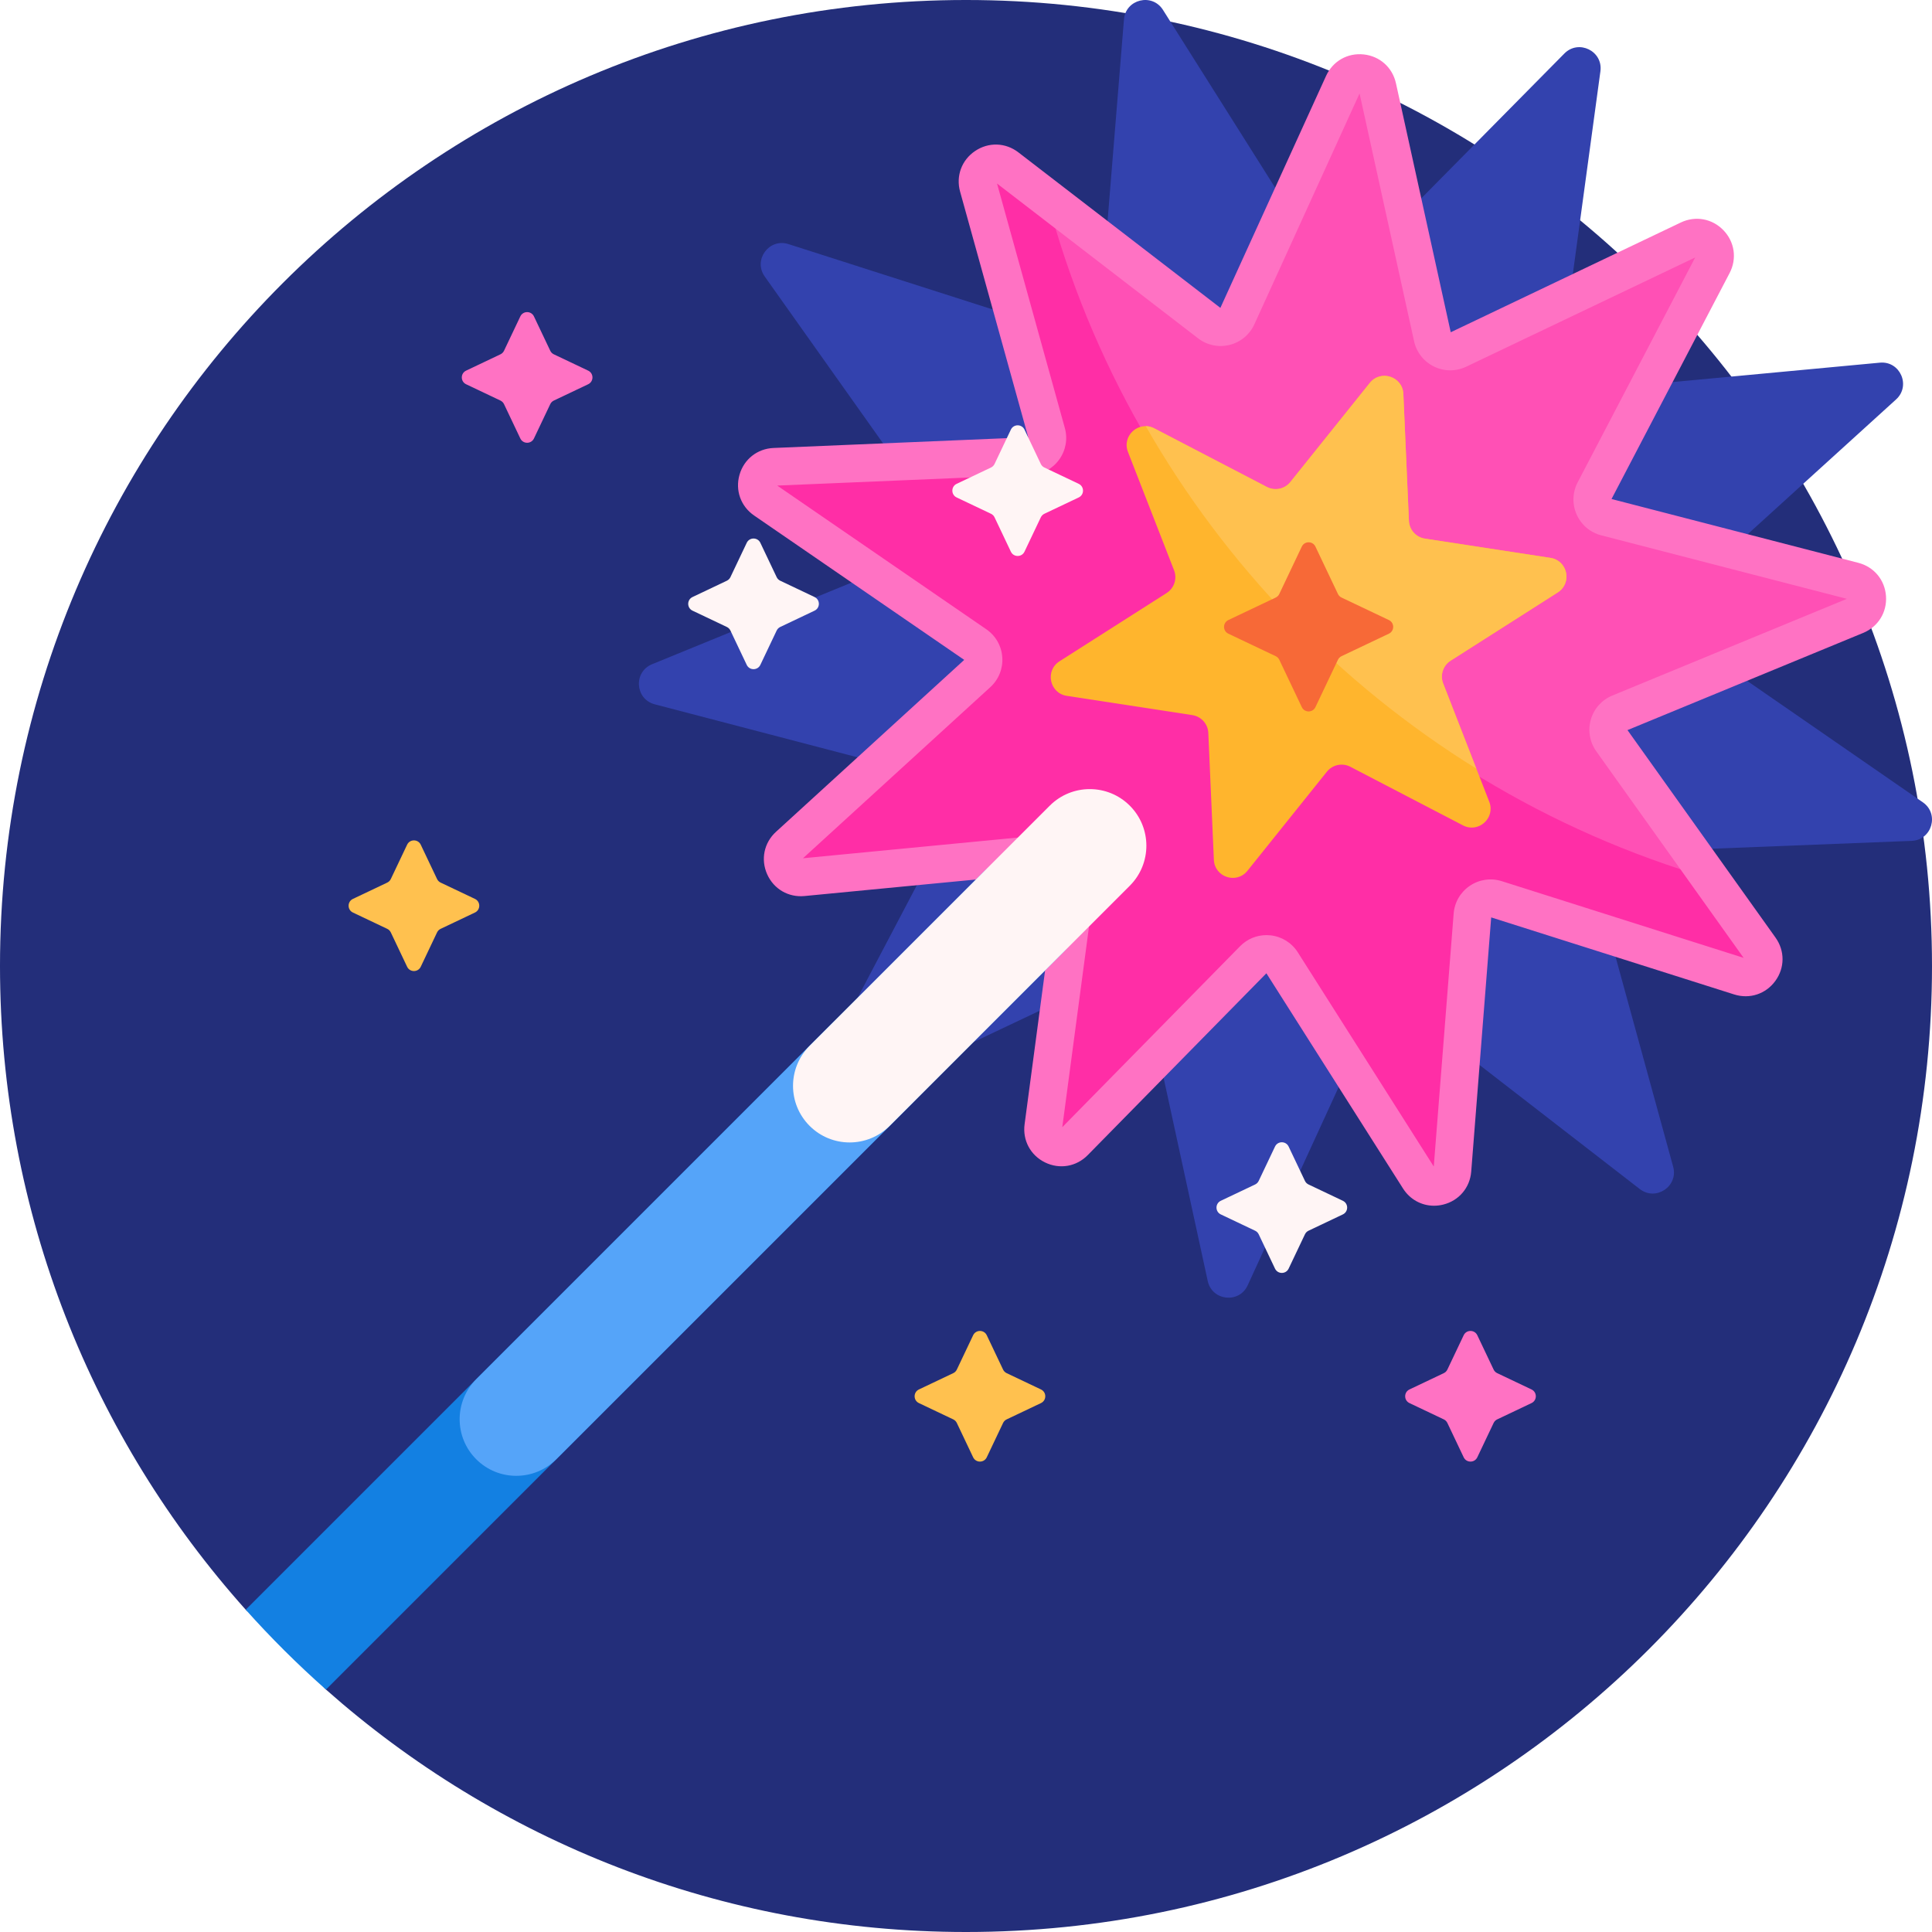 <svg id="Capa_1" enable-background="new 0 0 512 512" height="512" viewBox="0 0 512 512" width="512" xmlns="http://www.w3.org/2000/svg"><g><path d="m512 256c0 141.385-114.615 256-256 256-65.06 0-124.451-24.27-169.615-64.249-4.585-4.059-.081-13.824-4.364-18.198-2.717-2.774-14.314-.067-16.903-2.962-40.496-45.282-65.118-105.061-65.118-170.591 0-141.385 114.615-256 256-256s256 114.615 256 256z" fill="#232e7a"/><path d="m506.599 222.841-78.903 3.101c-3.611.142-6.148 3.609-5.192 7.094l20.9 76.148c1.427 5.2-4.585 9.224-8.848 5.923l-62.436-48.343c-2.857-2.212-7.03-1.187-8.537 2.097l-32.937 71.767c-2.249 4.901-9.441 4.119-10.586-1.15l-16.755-77.166c-.767-3.531-4.622-5.428-7.887-3.881l-71.362 33.805c-4.873 2.308-9.88-2.913-7.37-7.685l36.766-69.883c1.682-3.198-.051-7.129-3.547-8.043l-76.396-19.974c-5.217-1.364-5.696-8.583-.706-10.624l73.084-29.9c3.344-1.368 4.543-5.494 2.453-8.442l-45.684-64.407c-3.12-4.398 1.153-10.236 6.289-8.592l75.205 24.073c3.441 1.102 7.012-1.289 7.305-4.89l6.405-78.704c.437-5.374 7.463-7.1 10.34-2.54l42.137 66.782c1.928 3.056 6.2 3.52 8.739.95l55.496-56.174c3.789-3.836 10.281-.642 9.554 4.701l-10.648 78.243c-.487 3.58 2.487 6.682 6.084 6.345l78.62-7.36c5.368-.503 8.288 6.117 4.297 9.742l-58.45 53.093c-2.675 2.43-2.39 6.717.582 8.771l64.957 44.898c4.438 3.066 2.419 10.013-2.969 10.225z" fill="#3342ae"/><path d="m491.851 163.112-62.665 25.839c-2.868 1.182-3.887 4.727-2.085 7.252l39.367 55.18c2.688 3.768-.966 8.789-5.378 7.39l-64.613-20.487c-2.957-.937-6.016 1.123-6.259 4.215l-5.312 67.575c-.363 4.614-6.39 6.112-8.87 2.205l-36.328-57.226c-1.662-2.619-5.33-3.007-7.504-.794l-47.505 48.351c-3.244 3.302-8.824.575-8.212-4.013l8.955-67.189c.41-3.075-2.15-5.73-5.238-5.432l-67.47 6.503c-4.607.444-7.129-5.231-3.711-8.353l50.048-45.713c2.29-2.092 2.036-5.771-.521-7.528l-55.865-38.387c-3.815-2.621-2.098-8.59 2.526-8.784l67.723-2.848c3.099-.13 5.269-3.112 4.44-6.101l-18.12-65.316c-1.237-4.46 3.914-7.929 7.581-5.105l53.71 41.35c2.458 1.892 6.037 1.003 7.323-1.82l28.103-61.683c1.919-4.212 8.095-3.558 9.089.962l14.565 66.2c.667 3.029 3.98 4.649 6.78 3.313l61.177-29.187c4.177-1.993 8.488 2.478 6.344 6.58l-31.395 60.074c-1.437 2.749.061 6.12 3.064 6.896l65.626 16.965c4.48 1.156 4.909 7.351.63 9.116z" fill="#ff2ea6"/><path d="m491.851 163.112-62.665 25.839c-2.868 1.182-3.887 4.727-2.085 7.252l26.107 36.594c-85.739-25.001-152.875-93.645-175.745-180.271l43.081 33.168c2.458 1.892 6.037 1.003 7.323-1.82l28.103-61.683c1.919-4.212 8.095-3.558 9.089.962l14.565 66.2c.667 3.029 3.98 4.649 6.78 3.313l61.177-29.187c4.177-1.993 8.488 2.478 6.344 6.58l-31.395 60.074c-1.437 2.749.061 6.12 3.064 6.896l65.626 16.965c4.481 1.158 4.91 7.353.631 9.118z" fill="#ff50b5"/><path d="m499.809 157.979c-.297-4.287-3.177-7.751-7.337-8.827l-65.403-16.908 31.289-59.871c1.991-3.808 1.35-8.268-1.633-11.361-2.983-3.094-7.417-3.896-11.295-2.047l-60.97 29.088-14.516-65.976c-.924-4.197-4.282-7.201-8.555-7.653-4.276-.457-8.186 1.783-9.967 5.692l-28.008 61.474-53.528-41.21c-3.405-2.622-7.908-2.766-11.473-.364-3.564 2.4-5.125 6.627-3.977 10.769l18.059 65.095-67.495 2.838c-4.293.181-7.835 2.966-9.022 7.096s.334 8.371 3.875 10.805l55.676 38.257-49.878 45.559c-3.173 2.897-4.096 7.308-2.352 11.235s5.63 6.198 9.914 5.787l67.242-6.481-8.925 66.961c-.568 4.26 1.561 8.231 5.421 10.118s8.302 1.125 11.313-1.94l47.345-48.187 36.205 57.032c1.851 2.915 4.914 4.569 8.21 4.569.806 0 1.626-.099 2.446-.302 4.17-1.037 7.083-4.475 7.42-8.759l5.294-67.346 64.394 20.417c4.098 1.3 8.377-.107 10.906-3.582 2.528-3.475 2.549-7.98.054-11.479l-39.234-54.993 62.453-25.751c3.973-1.638 6.348-5.467 6.052-9.755zm-72.529 26.349c-2.785 1.148-4.86 3.467-5.693 6.362-.833 2.896-.307 5.963 1.443 8.416l39.047 54.734-64.09-20.32c-2.871-.912-5.951-.468-8.451 1.215-2.499 1.683-4.068 4.371-4.304 7.375l-5.27 67.027-36.034-56.762c-1.614-2.544-4.259-4.185-7.255-4.502-.352-.038-.702-.056-1.051-.056-2.622 0-5.123 1.041-6.986 2.938l-47.122 47.959 8.883-66.646c.398-2.986-.573-5.943-2.665-8.112-2.091-2.169-5.013-3.246-8.009-2.958l-66.925 6.449 49.643-45.343c2.225-2.032 3.381-4.921 3.173-7.927-.208-3.005-1.751-5.708-4.234-7.414l-55.413-38.078 67.175-2.825c3.01-.126 5.753-1.597 7.526-4.033 1.772-2.436 2.328-5.498 1.522-8.401l-17.971-64.786 53.275 41.016c2.387 1.838 5.435 2.476 8.357 1.749 2.924-.727 5.317-2.715 6.566-5.457l27.877-61.184 14.447 65.664c.647 2.943 2.571 5.389 5.278 6.712 2.706 1.322 5.818 1.336 8.537.04l60.683-28.95-31.141 59.588c-1.395 2.67-1.494 5.78-.271 8.534 1.224 2.753 3.598 4.765 6.515 5.519l65.095 16.83z" fill="#ff72c3"/><path d="m391.503 353.854 4.322 9.096c.198.416.532.751.948.948l9.096 4.321c1.522.723 1.522 2.89 0 3.613l-9.096 4.321c-.416.198-.751.532-.948.948l-4.322 9.096c-.723 1.522-2.89 1.522-3.613 0l-4.321-9.096c-.198-.416-.532-.751-.948-.948l-9.096-4.321c-1.522-.723-1.522-2.89 0-3.613l9.096-4.321c.416-.198.751-.532.948-.948l4.321-9.096c.723-1.522 2.89-1.522 3.613 0zm-253.613-270-4.321 9.096c-.198.416-.532.751-.948.948l-9.096 4.321c-1.522.723-1.522 2.89 0 3.613l9.096 4.321c.416.198.751.532.948.948l4.321 9.096c.723 1.522 2.89 1.522 3.613 0l4.321-9.096c.198-.416.532-.751.948-.948l9.096-4.321c1.522-.723 1.522-2.89 0-3.613l-9.096-4.321c-.416-.198-.751-.532-.948-.948l-4.321-9.096c-.723-1.522-2.89-1.522-3.613 0z" fill="#ff72c3"/><path d="m412.816 157.003-28.387 18.089c-2.012 1.282-2.838 3.808-1.972 6.031l12.218 31.365c1.675 4.3-2.873 8.381-6.967 6.25l-29.86-15.538c-2.117-1.102-4.717-.554-6.209 1.308l-21.054 26.263c-2.887 3.601-8.695 1.702-8.896-2.909l-1.472-33.629c-.104-2.384-1.879-4.362-4.237-4.724l-33.272-5.102c-4.562-.7-5.821-6.679-1.929-9.159l28.387-18.089c2.012-1.282 2.838-3.808 1.972-6.031l-12.218-31.365c-1.675-4.3 2.873-8.381 6.967-6.25l29.859 15.539c2.117 1.102 4.717.554 6.209-1.308l21.054-26.263c2.887-3.601 8.695-1.702 8.896 2.909l1.472 33.629c.104 2.384 1.879 4.362 4.237 4.724l33.272 5.102c4.563.698 5.822 6.678 1.93 9.158z" fill="#ffb52d"/><path d="m412.816 157.003-28.387 18.089c-2.012 1.282-2.838 3.808-1.972 6.031l8.798 22.587c-36.221-22.465-66.42-53.718-87.621-90.779.739.011 1.503.192 2.252.582l29.859 15.539c2.117 1.102 4.717.554 6.209-1.308l21.054-26.263c2.887-3.601 8.695-1.702 8.896 2.909l1.472 33.628c.104 2.384 1.879 4.362 4.237 4.724l33.272 5.102c4.563.699 5.823 6.678 1.931 9.159z" fill="#ffc14f"/><path d="m348.603 144.854 5.964 12.553c.198.416.532.751.948.948l12.553 5.964c1.522.723 1.522 2.89 0 3.613l-12.553 5.964c-.416.198-.751.532-.948.948l-5.964 12.553c-.723 1.522-2.89 1.522-3.613 0l-5.964-12.553c-.198-.416-.532-.751-.948-.948l-12.553-5.964c-1.522-.723-1.522-2.89 0-3.613l12.553-5.964c.416-.198.751-.532.948-.948l5.964-12.553c.723-1.522 2.89-1.522 3.613 0z" fill="#f76937"/><path d="m111.503 223.854 4.321 9.096c.198.416.532.751.948.948l9.096 4.321c1.522.723 1.522 2.89 0 3.613l-9.096 4.321c-.416.198-.751.532-.948.948l-4.321 9.096c-.723 1.522-2.89 1.522-3.613 0l-4.321-9.096c-.198-.416-.532-.751-.948-.948l-9.096-4.321c-1.522-.723-1.522-2.89 0-3.613l9.096-4.321c.416-.198.751-.532.948-.948l4.321-9.096c.723-1.522 2.89-1.522 3.613 0zm146.387 130-4.321 9.096c-.198.416-.532.751-.948.948l-9.096 4.321c-1.522.723-1.522 2.89 0 3.613l9.096 4.321c.416.198.751.532.948.948l4.321 9.096c.723 1.522 2.89 1.522 3.613 0l4.322-9.096c.198-.416.532-.751.948-.948l9.096-4.321c1.522-.723 1.522-2.89 0-3.613l-9.096-4.321c-.416-.198-.751-.532-.948-.948l-4.322-9.096c-.723-1.522-2.89-1.522-3.613 0z" fill="#ffc14f"/><path d="m241.426 292.71-155.041 155.04c-7.494-6.634-14.596-13.7-21.267-21.159l155.094-155.094c5.858-5.858 15.355-5.858 21.213 0s5.859 15.355.001 21.213z" fill="#1380e2"/><path d="m281.769 252.367-134.35 134.35c-5.858 5.858-15.355 5.858-21.213 0s-5.858-15.355 0-21.213l134.35-134.35c5.858-5.858 15.355-5.858 21.213 0s5.858 15.355 0 21.213z" fill="#55a4f9"/><path d="m299.409 234.727-63.64 63.64c-5.858 5.858-15.355 5.858-21.213 0s-5.858-15.355 0-21.213l63.64-63.64c5.858-5.858 15.355-5.858 21.213 0 5.857 5.858 5.857 15.355 0 21.213zm-31.519-120.873-4.321 9.096c-.198.416-.532.751-.948.948l-9.096 4.321c-1.522.723-1.522 2.89 0 3.613l9.096 4.321c.416.198.751.532.948.948l4.321 9.096c.723 1.522 2.89 1.522 3.613 0l4.322-9.096c.198-.416.532-.751.948-.948l9.096-4.321c1.522-.723 1.522-2.89 0-3.613l-9.096-4.321c-.416-.198-.751-.532-.948-.948l-4.322-9.096c-.723-1.522-2.89-1.522-3.613 0zm-70 30-4.321 9.096c-.198.416-.532.751-.948.948l-9.096 4.321c-1.522.723-1.522 2.89 0 3.613l9.096 4.321c.416.198.751.532.948.948l4.321 9.096c.723 1.522 2.89 1.522 3.613 0l4.321-9.096c.198-.416.532-.751.948-.948l9.096-4.321c1.522-.723 1.522-2.89 0-3.613l-9.096-4.321c-.416-.198-.751-.532-.948-.948l-4.321-9.096c-.723-1.522-2.89-1.522-3.613 0zm140 160-4.321 9.096c-.198.416-.532.751-.948.948l-9.096 4.321c-1.522.723-1.522 2.89 0 3.613l9.096 4.321c.416.198.751.532.948.948l4.321 9.096c.723 1.522 2.89 1.522 3.613 0l4.322-9.096c.198-.416.532-.751.948-.948l9.096-4.321c1.522-.723 1.522-2.89 0-3.613l-9.096-4.321c-.416-.198-.751-.532-.948-.948l-4.322-9.096c-.723-1.522-2.89-1.522-3.613 0z" fill="#fff5f5"/></g></svg>
